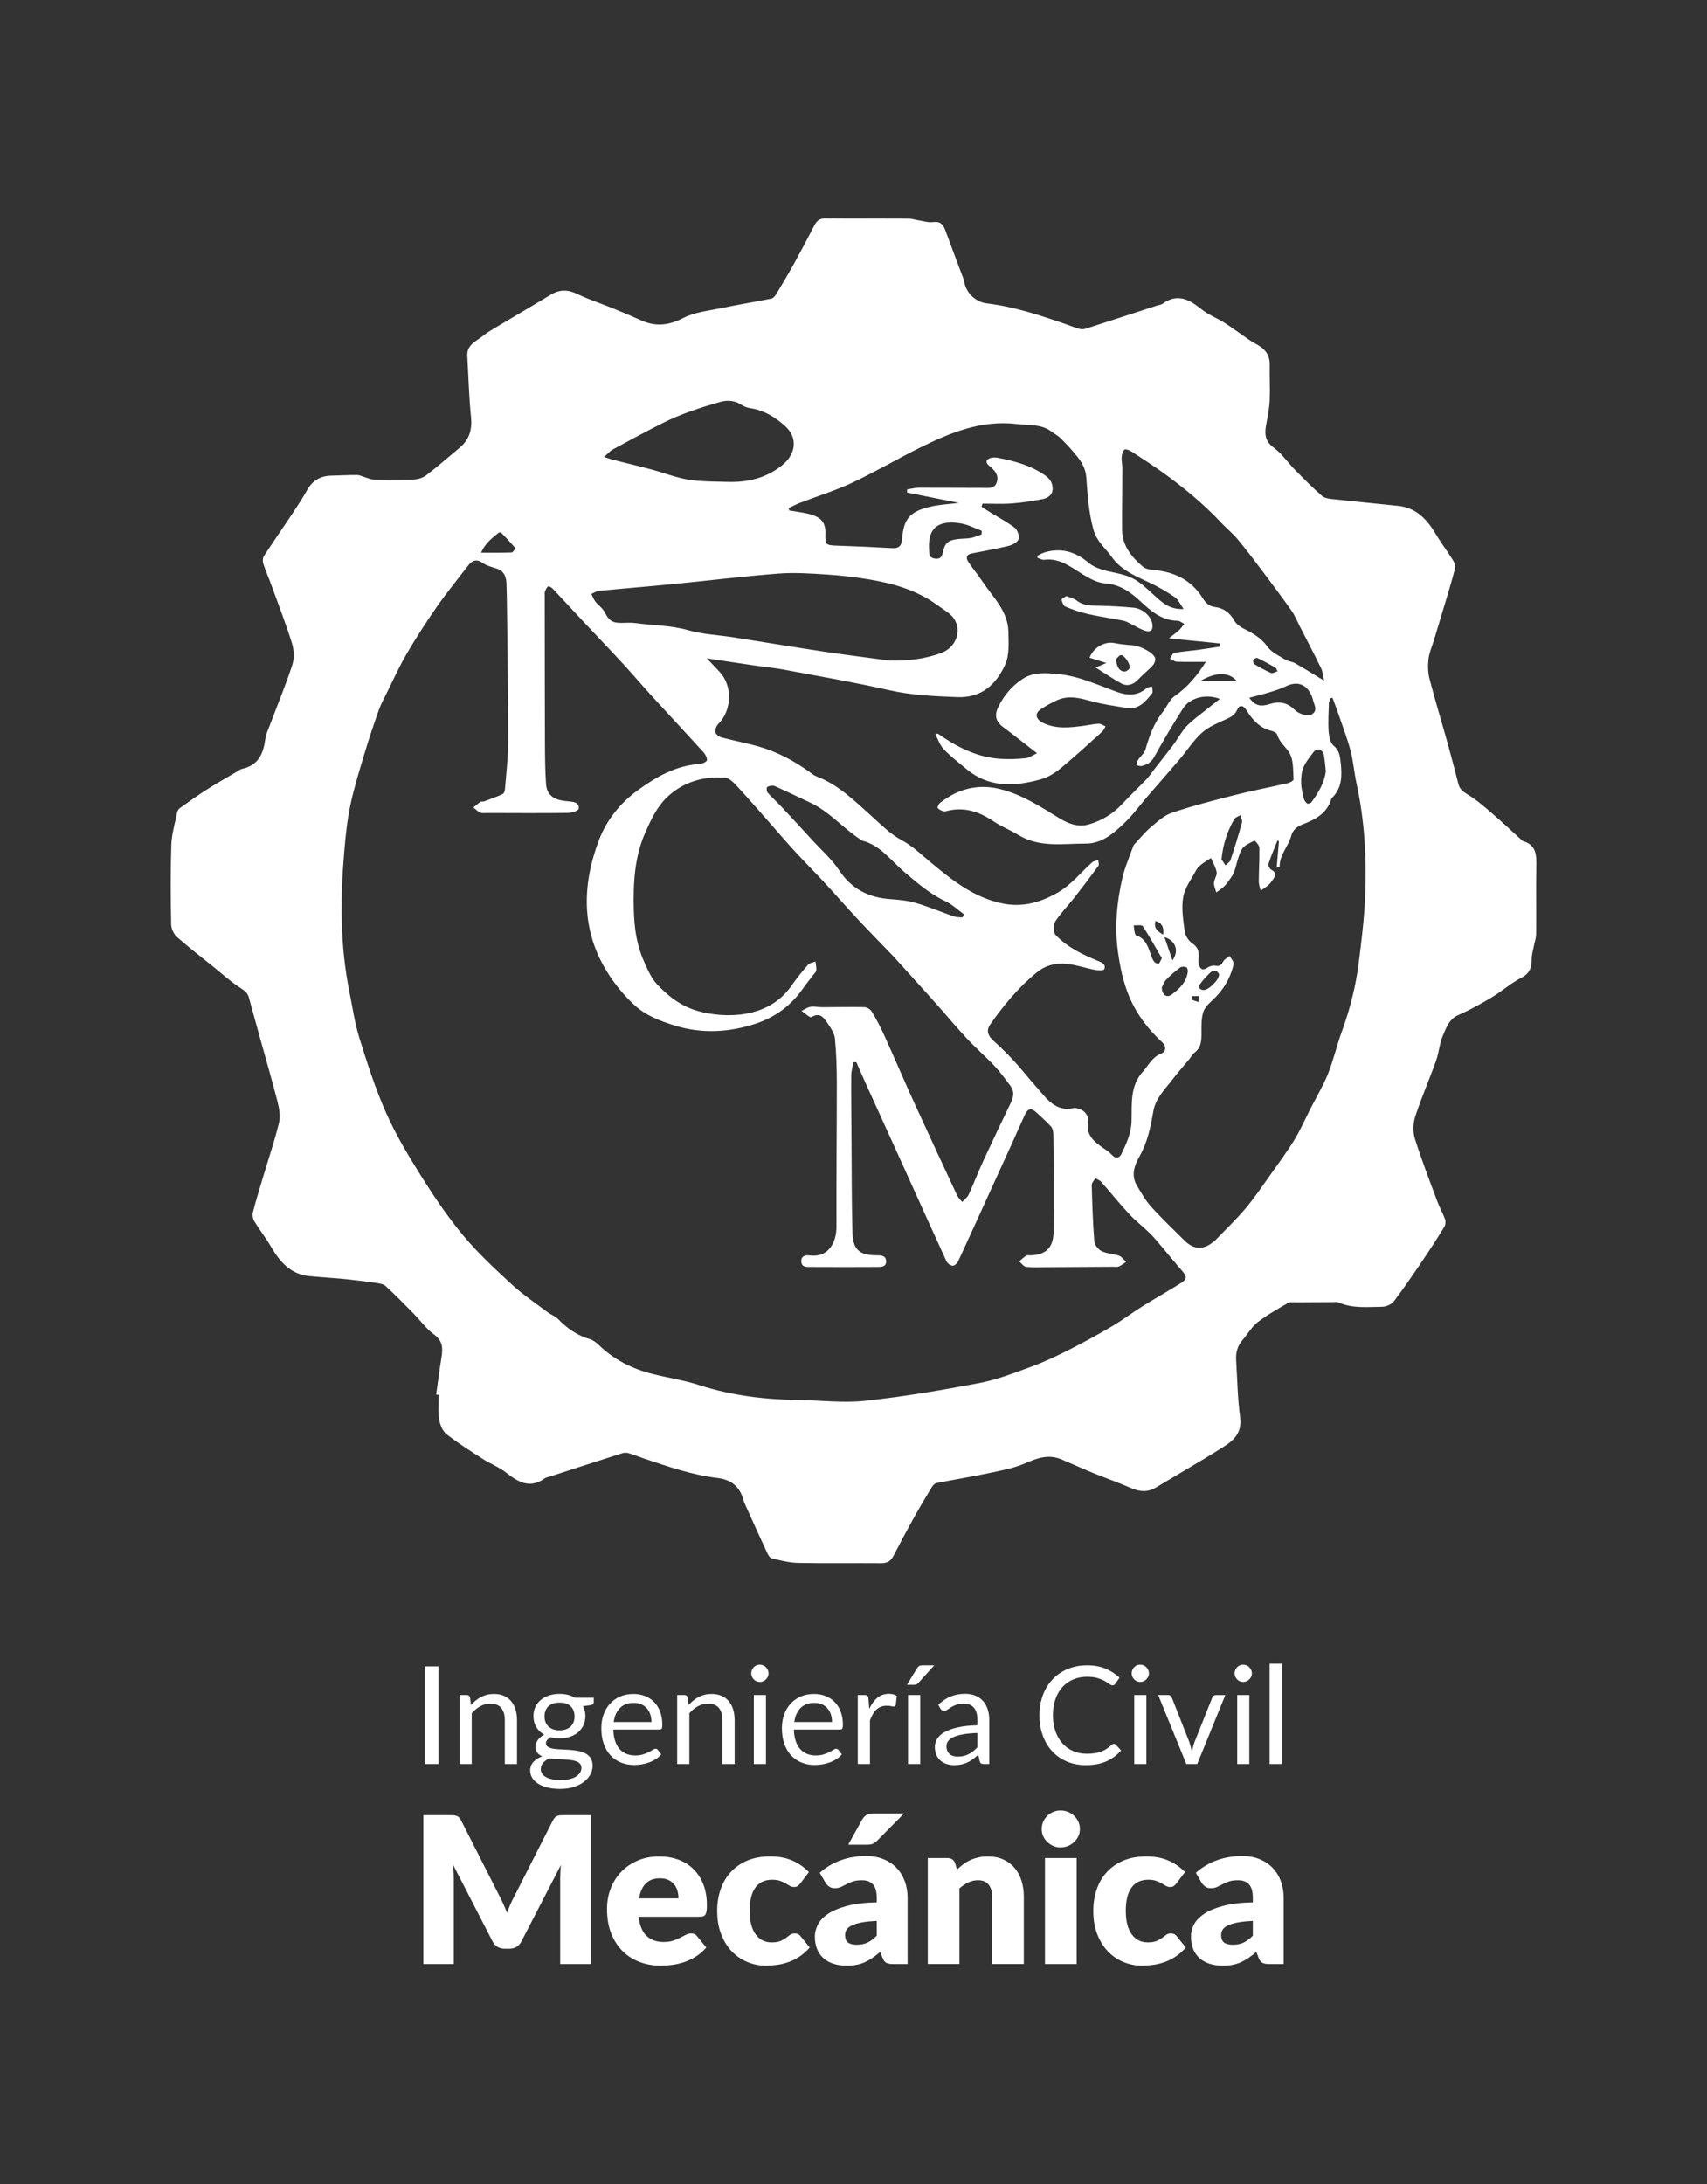 <?xml version="1.0" encoding="UTF-8"?>
<svg id="Layer_2" data-name="Layer 2" xmlns="http://www.w3.org/2000/svg" viewBox="0 0 2047 2617.82">
  <rect x="0" y="0" width="2047" height="2617.82" fill="#333333" stroke="none"/>
  <g id="Logos-IngCivilMecanica">
    <g id="Logo-IngCivilMecanica-Oficial-Blanco">
      <rect y="0" width="2047" height="2617.82" style="fill: none;"/>
      <g>
        <path d="M523.03,1671.57c2.11-14.95,4.03-29.93,6.4-44.85,1.69-10.66,1.67-19.51-8.81-27.13-9.53-6.93-16.69-17.09-25.1-25.62-10.87-11.02-21.71-22.1-33.11-32.56-2.69-2.47-7.47-3.11-11.42-3.7-11.02-1.66-22.1-2.97-33.18-4.21-7.58-.85-15.21-1.36-22.81-1.99-7.9-.66-15.81-1.2-23.7-1.95-22.65-2.14-35.57-16.86-46.2-35.09-6.13-10.52-13.73-20.17-20.07-30.58-1.77-2.9-2.64-7.42-1.81-10.65,3.72-14.47,8.14-28.77,12.42-43.1,6.37-21.33,13.57-42.45,18.85-64.05,1.9-7.76,.49-16.94-1.53-24.93-6.54-25.86-14.08-51.47-21.21-77.19-4.47-16.11-8.91-32.22-13.31-48.34-1.57-5.76-5.46-8.52-10.54-11.78-11.22-7.19-21.19-16.34-31.62-24.75-14.77-11.9-29.85-23.46-44.03-36.02-3.86-3.42-6.93-9.91-7.02-15.06-.57-31.77-.86-63.58,.19-95.33,.43-12.95,4.37-25.8,6.93-38.65,.38-1.9,1.51-4.15,3.02-5.23,10.71-7.63,21.42-15.31,32.5-22.37,11.61-7.4,23.64-14.15,35.51-21.15,2.27-1.34,4.48-3.22,6.95-3.75,19.27-4.16,25.47-18.02,27.78-35.57,.83-6.27,3.79-12.29,6.06-18.32,8.87-23.59,18.58-46.89,26.38-70.83,2.52-7.75,2.07-17.7-.38-25.6-7.18-23.16-15.98-45.81-24.27-68.62-3.29-9.05-7.2-17.87-10.2-27.01-.89-2.72-.72-6.84,.77-9.13,11.18-17.15,22.93-33.93,34.27-50.98,6.18-9.29,12.24-18.69,17.75-28.39,6.46-11.37,15.97-16.76,28.85-16.97,10.29-.17,20.59-.9,30.87-.76,3.56,.05,7.07,2.03,10.63,3.05,3.03,.87,6.07,2.29,9.13,2.34,15.89,.27,31.8,.6,47.67,0,5.25-.2,11.31-1.93,15.41-5.06,13.77-10.5,26.83-21.93,40.13-33.03,11.63-9.7,15.16-21.78,13.62-36.96-2.45-24.25-3.02-48.69-4.46-73.05-.79-13.32,10.55-17.55,18.46-23.84,7.71-6.13,16.6-10.81,25.1-15.9,18.82-11.28,37.8-22.29,56.55-33.67,10.54-6.4,20.47-6.35,31.7-.91,13.38,6.47,27.66,11.05,41.46,16.67,11.68,4.76,23.33,9.62,34.81,14.83,17.57,7.98,33.41,6.36,50.98-2.71,13.69-7.07,30.34-8.66,45.84-11.89,19.8-4.13,39.8-7.35,59.64-11.31,2.15-.43,4.4-2.82,5.64-4.88,7.34-12.15,14.63-24.36,21.5-36.78,8.48-15.34,16.66-30.85,24.7-46.42,2.88-5.59,6.64-8.14,13.18-8.09,33.25,.29,66.51,.09,99.77,.3,4.3,.03,8.57,1.54,12.88,2.2,5.41,.83,11,2.67,16.22,1.94,8.67-1.2,12.28,2.73,14.92,10.02,6.97,19.27,14.34,38.4,21.51,57.6,.51,1.36,.83,2.81,1.1,4.25,2.52,13.13,13.42,23.91,27.21,25.56,32.09,3.84,62.49,13.89,92.84,24.28,6.03,2.06,11.94,4.52,18.05,6.27,2.38,.68,5.35,.48,7.74-.28,28.43-9.1,56.81-18.38,85.2-27.61,2.24-.73,4.89-.84,6.68-2.15,18.12-13.26,32.47-4.98,47.25,6.88,8.12,6.51,18.37,10.28,27.24,15.95,10.23,6.54,19.95,13.9,30,20.73,3.88,2.63,8.17,4.65,12.09,7.22,7.93,5.18,12.2,12.21,11.99,22.11-.31,14.12,.57,28.27-.01,42.37-.38,9.22-2.11,18.44-3.86,27.53-2.22,11.47-2.9,21.15,8.64,29.59,9.93,7.26,17.15,18.14,25.94,27.06,10.47,10.62,20.98,21.26,32.24,31,3.31,2.86,9.18,3.28,13.99,3.81,25.67,2.81,51.38,5.27,77.06,7.93,22.2,2.3,35.07,16.74,45.67,34.62,6.35,10.71,14.06,20.62,20.54,31.26,1.76,2.9,2.46,7.48,1.61,10.76-3.73,14.45-8.15,28.72-12.41,43.04-4.09,13.74-8.27,27.45-12.42,41.18-2.29,7.57-5.7,15.01-6.59,22.74-.92,7.9-.67,16.42,1.32,24.09,6.78,26.08,14.68,51.86,21.92,77.82,4.47,16,8.57,32.11,12.73,48.19,1.59,6.15,5.63,8.98,11.11,12.29,10.64,6.41,20.15,14.81,29.64,22.96,12,10.31,23.51,21.19,35.24,31.82,.43,.39,.88,.89,1.41,1.04,16.45,4.66,16.15,17.45,15.91,31.02-.47,26.77,.08,53.56-.19,80.34-.05,5.12-1.96,10.22-2.92,15.35-.91,4.85-2.49,9.73-2.41,14.57,.16,10.24-2.34,17.4-12.66,22.66-12.41,6.34-23.06,16.03-35.08,23.24-13.03,7.82-26.42,15.27-40.32,21.35-11.23,4.91-14.32,15.18-18.36,24.36-4.17,9.47-4.72,20.48-8.24,30.32-7.99,22.34-17.56,44.13-24.92,66.66-2.65,8.12-3.09,18.43-.57,26.5,7.93,25.43,17.62,50.31,26.9,75.31,2.74,7.38,6.74,14.29,9.42,21.69,.93,2.57,.54,6.55-.89,8.88-8.07,13.15-16.42,26.13-25.07,38.9-11.49,16.96-22.95,33.97-35.33,50.28-2.87,3.78-9.38,6.69-14.24,6.72-17.5,.13-35.34,2.26-52.2-5.12-2.25-.99-5.23-.4-7.87-.4-14.42,.04-28.84,.1-43.26,.23-3.23,.03-7.07-.69-9.57,.77-12.38,7.22-25.06,14.21-36.31,22.98-7.24,5.64-12.02,14.35-18.21,21.42-6.25,7.14-8.22,15.42-7.63,24.57,1.44,22.6,1.7,45.36,4.76,67.73,2.39,17.53-6.14,26.97-18.99,35.09-8.13,5.14-16.27,10.27-24.53,15.21-19.08,11.42-38.28,22.64-57.34,34.08-9.73,5.84-19.18,5.36-29.43,.91-15.29-6.64-31.05-12.18-46.49-18.48-12.51-5.11-24.81-10.71-37.25-15.99-15.39-6.54-28.97-1.9-43.61,4.53-14.28,6.28-30.27,8.96-45.72,12.24-20.07,4.27-40.37,7.47-60.51,11.47-2.19,.43-4.54,2.72-5.78,4.77-7.51,12.4-14.94,24.87-21.98,37.54-8.24,14.83-16.23,29.8-23.99,44.89-3.2,6.22-7.49,8.96-14.64,8.9-33.25-.25-66.52,.33-99.76-.34-10.63-.22-21.28-3.02-31.72-5.47-2.33-.55-4.38-4.35-5.65-7.08-8.78-18.88-17.32-37.88-25.92-56.84-.72-1.6-1.54-3.19-1.96-4.88-4.2-16.63-14.47-25.53-31.45-27.54-30.31-3.59-58.95-13.55-87.69-23.14-6.32-2.11-12.49-4.71-18.88-6.6-2.39-.71-5.38-.64-7.77,.12-29.01,9.21-57.97,18.61-86.93,27.96-1.96,.63-4.21,.88-5.8,2.04-17.91,12.94-32.05,4.52-46.62-6.97-8.19-6.45-18.42-10.25-27.28-15.93-14.96-9.59-30.09-19.06-44.02-30.02-4.82-3.79-7.89-11.59-8.88-18.01-1.47-9.48-.38-19.35-.38-29.06-1.02-.1-2.04-.2-3.06-.3Zm503.8-398.42c-1.14-.02-2.27-.05-3.41-.07-.93,5.29-2.61,10.58-2.64,15.87-.16,23.53,.11,47.07,.29,70.6,.3,39.41,.13,78.83,1.2,118.22,.55,20.24,8.79,26.8,29.01,26.83,5.09,0,10.98,.03,11.32,6.81,.37,7.27-5.94,7.12-10.8,7.15-26.77,.16-53.55,.13-80.32,0-4.62-.02-10.28,.2-10.6-6.46-.36-7.37,5.79-7.89,10.57-7.32,22.72,2.7,31.66-16.56,31.6-34.24-.21-57.35,.47-114.7,.44-172.05-.01-17.89-.56-35.83-2.24-53.62-.58-6.14-4.65-12.36-8.35-17.7-4.53-6.54-8.9-14.63-19.91-8.08-1.83,1.09-7.79-4.77-11.84-7.42,3.66-1.74,7.18-4.37,11.02-4.98,4.53-.72,9.33,.54,14.02,.54,16.76-.02,33.53-.5,50.28-.1,3.11,.07,7.37,2.66,8.98,5.35,5.56,9.27,10.61,18.91,15.08,28.77,11.88,26.19,23.11,52.68,35.04,78.85,17.15,37.63,34.63,75.1,52.14,112.56,1.38,2.96,4.05,5.33,6.12,7.97,2.64-2.89,6.18-5.37,7.75-8.76,6.15-13.29,11.37-27.01,17.5-40.31,10.83-23.48,21.98-46.81,33.22-70.1,3.35-6.94,4.17-13.61-.59-19.95-6.15-8.19-12.2-16.54-19.21-23.97-10.66-11.31-22.5-21.53-33.12-32.87-12.55-13.4-24.24-27.6-36.48-41.3-16.8-18.8-33.76-37.47-50.68-56.17-2.76-3.05-5.72-5.91-8.57-8.88-12.08-12.58-24.3-25.02-36.17-37.79-13.17-14.17-25.89-28.76-39.04-42.96-11.38-12.29-23.24-24.15-34.59-36.46-9.68-10.5-18.93-21.38-28.39-32.08-13.54-15.3-26.88-30.79-40.76-45.77-4.25-4.59-9.77-10.7-15.11-11.13-26.96-2.14-52.02,5.83-70.98,24.68-11.06,11-18.44,26.54-24.87,41.19-12.9,29.39-14.54,60.89-13.7,92.62,.55,20.78,3.24,41.14,11.6,60.24,4.42,10.11,8.91,21,16.24,28.85,13.55,14.49,29.14,26.56,49.28,32.15,31.93,8.86,84.17,9.53,111.69-30.08,6.18-8.89,13.04-17.34,20.15-25.51,1.9-2.19,5.87-2.58,8.89-3.8,.41,3.54,1.26,7.1,1.04,10.6-.11,1.74-2.12,3.4-3.35,5.04-4.25,5.63-8.75,11.08-12.79,16.86-14.1,20.18-33.16,34.19-56.15,41.83-31.93,10.61-64.56,12.57-97.23,2.48-17.78-5.49-35.38-12.22-49-24.95-11.44-10.7-21.83-23.09-30.36-36.25-33.14-51.1-32.62-105.65-12.01-160.6,9.14-24.35,25.55-44.85,46.91-60.39,22.32-16.24,45.99-29.69,74.59-31.47,3-.19,8.14-2.82,8.24-4.54,.18-3.16-2.02-7.08-4.36-9.65-20.3-22.33-40.93-44.36-61.29-66.63-11.67-12.76-22.82-25.99-34.55-38.7-15.7-17.02-31.77-33.71-47.6-50.6-12.37-13.2-24.58-26.55-37-39.7-1.45-1.53-4.75-3.57-5.55-3.02-1.89,1.32-3.01,3.96-4,6.26-.54,1.26-.24,2.9-.23,4.37,.07,58.86,.07,117.71,.27,176.57,.06,16.46,.18,32.95,1.3,49.36,.82,11.95,7.23,17.87,19.08,20.18,2.59,.5,5.25,.65,7.89,.95,5.95,.66,13.19,1.04,12.2,8.96-.28,2.23-8.45,4.89-13.02,4.94-32.36,.39-64.74,.15-97.1,.09-2.64,0-5.61,.52-7.85-.49-3.08-1.38-5.6-4-8.36-6.08,2.87-2.32,5.61-4.82,8.66-6.86,1.06-.72,2.99,0,4.32-.5,7.51-2.78,15.07-5.49,22.33-8.83,1.53-.7,2.49-3.93,2.66-6.08,1.5-19.04,3.85-38.1,3.87-57.16,.06-52.08-.87-104.17-1.44-156.25-.12-10.89-.27-21.78-.67-32.65-.3-8.1-2.7-15.01-11.47-17.95-5.78-1.94-12.1-3.37-16.94-6.79-8.43-5.95-13.52-2.23-18.47,4.24-12.42,16.23-25.38,32.08-37.04,48.84-12.68,18.21-24.74,36.93-35.94,56.08-8.87,15.17-16.1,31.32-23.95,47.09-3.25,6.53-6.79,12.99-9.21,19.84-5.96,16.87-11.72,33.83-16.85,50.96-6.27,20.96-12.85,41.92-17.35,63.3-3.92,18.64-5.81,37.8-7.42,56.83-4.72,55.78-4.86,111.46,6.27,166.66,3.76,18.65,6.45,37.68,12.09,55.76,9.42,30.2,19.07,60.56,31.9,89.38,11.83,26.57,26.99,51.85,42.53,76.53,15.38,24.43,31.66,48.59,50.14,70.7,17.65,21.11,38.08,40.03,58.37,58.74,13.06,12.04,28.02,22.02,42.27,32.74,4.19,3.16,9.59,4.97,13.16,8.64,10.65,10.93,22.55,19.38,37.38,23.74,4.05,1.19,8,3.97,11.07,6.97,18.2,17.8,40.1,28.71,64.47,34.87,18.54,4.68,37.65,7.45,55.77,13.32,38.82,12.58,78.57,17.38,119.1,17.94,26.73,.36,53.75,3.82,80.11,.99,45.82-4.93,91.43-12.64,136.74-21.23,21.44-4.07,42.24-12.19,62.86-19.76,15.68-5.76,30.89-13.02,45.83-20.56,17.3-8.72,34.3-18.09,51-27.92,12.13-7.14,23.4-15.75,35.35-23.22,15.22-9.51,30.83-18.39,46.1-27.82,8.57-5.3,8.55-8.18,1.81-15.89-7.72-8.83-15.09-17.96-22.68-26.89-4.93-5.8-9.67-11.82-15.08-17.15-8.16-8.04-17.38-15.05-25.17-23.41-11.59-12.44-22.23-25.76-33.49-38.51-1.76-1.99-4.68-2.95-7.07-4.38-1.52,2.67-4.42,5.38-4.35,8.01,.6,22.58,1.31,45.18,3.09,67.69,.34,4.22,4.82,9.73,8.83,11.67,6.33,3.07,14.08,3.07,20.83,5.47,3.28,1.17,5.67,4.86,8.46,7.41-2.9,1.88-5.62,4.18-8.76,5.5-2.02,.85-4.64,.32-6.99,.34-26.18,.17-52.36,.35-78.53,.48-8.53,.04-17.13,.57-25.56-.36-3-.33-5.61-4.3-8.39-6.61,2.83-2.36,5.54-4.9,8.58-6.96,1.02-.69,2.87-.16,4.34-.2,19.57-.55,28.23-9.34,28.39-29.22,.17-20.6,.17-41.19,.13-61.79-.04-18.24-.12-36.47-.49-54.7-.06-3-.95-6.7-2.86-8.8-5.3-5.85-11.33-11.03-17.08-16.46-6.32-5.97-10.35-5.52-14,2.17-5.4,11.38-10.34,22.98-15.55,34.46-8.36,18.39-16.79,36.75-25.17,55.13-13.12,28.8-26.14,57.65-39.48,86.34-1.12,2.41-4.54,5.48-6.6,5.28-2.7-.26-6.29-2.93-7.48-5.5-17.04-37-33.7-74.17-50.52-111.28-15.48-34.17-31.06-68.3-46.55-102.46-3.71-8.18-7.28-16.43-10.91-24.65Zm-179.22-484.02c4.91,5.16,10.28,10.66,15.5,16.3,15.66,16.91,14.57,46.19-1.83,62.37-2.29,2.26-3.98,6.86-3.36,9.84,.53,2.55,4.48,5.46,7.43,6.25,15.27,4.07,30.89,6.87,46.03,11.34,21.53,6.36,41.15,16.92,59.4,30.01,2.61,1.87,5.14,4.11,8.07,5.21,26.31,9.82,45.63,29.2,65.94,47.38,11.55,10.34,22.81,21.85,36.24,29.03,13.26,7.09,23.54,17.19,34.6,26.39,26.38,21.93,52.69,43.06,87.74,49.87,24.34,4.73,46.47-2.37,66.22-13.97,15-8.81,26.53-23.49,39.8-35.33,1.89-1.69,4.96-2.07,7.48-3.05,.19,2.35,1.44,5.47,.39,6.92-9.45,12.98-19.16,25.78-29.08,38.41-7.59,9.67-16.42,18.49-22.99,28.77-2.41,3.77-2.13,12.8,.73,15.8,14.16,14.89,32.59,23.65,51.38,31.33,4.96,2.03,9.21,4.32,6.78,9.81-.7,1.57-7.05,1.47-10.55,.8-11.72-2.25-23.21-6.29-34.99-7.41-12.41-1.17-24.57,1.68-34.81,9.97-22.13,17.9-40.03,39.6-56.3,62.71-4.46,6.33-3.43,12.53,2.55,18.11,9.03,8.42,17.97,16.98,26.34,26.05,9.12,9.88,17.31,20.61,26.32,30.59,12.17,13.48,22.48,30.62,45.26,25.43,1.08-.25,2.34,.15,3.49,.37,8.76,1.69,14.54,8.11,13.28,16.86-2.21,15.37,7.27,23.1,17.99,30.49,3.57,2.46,7.4,4.83,10.23,8.02,4.71,5.32,9.35,4.72,11.95-.78,5.84-12.37,11.68-24.43,12.08-39.13,.55-20.29-2.11-42.08,13.37-59.18,6.92-7.64,11.28-17.69,22.02-21.85,6.16-2.39,6.58-8.7,1.34-13.61-16.81-15.73-30.43-33.05-39.58-54.93-7.3-17.48-10.93-35.34-13.44-53.39-4.12-29.63-1.47-59.41,5.3-88.53,3.05-13.08,8.51-25.61,13.09-38.32,.65-1.81,2.42-3.28,3.81-4.77,5.42-5.8,10.41-12.14,16.48-17.16,8.02-6.64,16.11-14.62,25.59-17.82,24.95-8.41,50.56-14.99,76.11-21.46,21.02-5.32,42.37-9.34,63.5-14.22,2.55-.59,6.79-3.07,6.7-4.43-.69-10.35,.15-21.87-4.3-30.57-4-7.82-12.55-13.45-15.28-23.01-.6-2.09-4.29-4.08-6.88-4.68-14.34-3.31-22.94-13.36-30.21-24.99-3.67-5.87-8.3-6.46-10.89-.41-2.73,6.38-7.5,8.89-13.41,11.55-10.11,4.56-20.96,8.99-28.99,16.24-10.27,9.27-17.88,21.42-26.94,32.07-12.45,14.65-25.22,29.03-37.78,43.58-9.37,10.85-17.83,22.64-28.17,32.48-12.93,12.31-26.87,24.65-46.26,24.62-27.31-.04-55.37,5.15-80.87-10.28-9.74-5.9-20.5-10.19-29.94-16.5-16.84-11.27-34.44-17.42-54.79-12.51-1.7,.41-3.68,1.09-5.19,.59-2.53-.84-5.56-2.02-6.84-4.04-.68-1.07,1.32-4.92,3.07-6.28,21.1-16.49,44.94-22.77,71.11-16.46,26.32,6.34,48.77,21.05,71.54,34.99,10.93,6.69,22.71,11.35,36.02,7.37,15.13-4.53,28.19-12.28,39.06-23.93,9.57-10.26,19.78-19.93,29.52-30.04,2.99-3.1,5.4-6.77,8.06-10.19,7.38-9.46,14.77-18.91,22.12-28.39,1.59-2.05,3.07-4.17,4.56-6.29,4.52-6.41,8.31-13.53,13.71-19.08,6.69-6.88,14.67-12.53,22.18-18.61,5.6-4.54,11.32-8.93,17.39-13.71-16.04-6.44-35.8-1.74-44.13,11.3-12.16,19.04-23.66,38.54-34.61,58.31-3.63,6.56-8.75,9.18-15.09,10.74-1.88,.46-4.13-.59-6.22-.95,.6-2.1,.74-4.49,1.88-6.24,2.85-4.36,7.68-7.99,9-12.68,4.56-16.26,10.32-31.73,20.9-45.15,4.87-6.18,7.98-14.58,14.09-18.78,15.68-10.77,27.17-24.84,37.38-41.02-11.67,0-23.31,.24-34.93-.18-2.76-.1-5.43-2.43-8.14-3.74,1.73-2.35,3.15-6.37,5.26-6.77,9.38-1.78,18.97-2.42,28.46-3.68,8.78-1.16,17.53-2.58,26.29-3.89-.05-1.26-.11-2.51-.16-3.77-19.4-1.95-38.8-3.89-61.15-6.14,5.15-4.05,8.93-6.68,12.28-9.78,2.37-2.19,4.17-5.01,6.22-7.55-2.7-1.31-5.38-3.72-8.09-3.75-18.91-.16-32.29-11.89-44.54-23.35-12.13-11.35-24.78-20-41.17-21.27-10.27-.79-18.17-5.23-26.65-10.22-14.63-8.62-28.19-20.69-47.31-18.24-2.63,.34-5.54-1.51-8.32-2.35-.03-.8-.07-1.61-.1-2.41,2.71-1.33,5.3-3.04,8.15-3.92,20.33-6.3,37.79-.93,53.72,12.59,4.5,3.82,10.57,6.25,16.31,8.02,11.64,3.58,24.36,4.62,35.13,9.81,10.02,4.83,18.5,13.26,26.93,20.91,9.3,8.43,18.06,17.19,35.17,16.35-4.29-5.98-6.48-11.45-10.52-14.17-9.88-6.65-20.29-12.76-31.1-17.76-16.73-7.73-33.86-15.11-44.72-30.6-7.38-10.53-17.85-18.28-21.74-32.29-5.77-20.76-7.09-41.72-8.61-62.74-.73-10.18-5.14-17.93-10.93-25.23-6.02-7.58-12.71-14.67-19.53-21.55-3.23-3.25-7.5-5.45-11.21-8.25-12.47-9.41-27.46-7.4-41.58-9.1-42.63-5.13-80.35,10.48-117.17,28.79-27.03,13.44-53.13,28.82-80.45,41.61-20.15,9.44-41.63,16.03-62.46,24.03-4.64,1.78-9.04,4.16-13.56,6.26,.2,.96,.4,1.93,.59,2.89,5.97,.96,11.97,1.78,17.91,2.91,19.48,3.72,25.92,10.08,25.53,24.97-.35,13.3,.47,13.84,14.13,14.31,21.74,.74,43.47,1.67,65.18,2.95,7.9,.47,11.72-1.44,12.51-10.27,2.11-23.69,7.7-33.41,34.64-39.51,11.33-2.57,23.13-3.1,33.63-4.43-20.09-4.01-41.16-8.21-62.23-12.41,.05-1.25,.1-2.49,.15-3.74,4.65-.7,9.3-1.98,13.95-1.99,25.87-.08,51.74,.23,77.6,.2,5.97,0,12.98,1.36,15.78-6.41,2.87-7.96-1.4-13.52-6.93-18.47-.88-.78-1.83-1.48-2.71-2.27-4.34-3.91-2.44-7.04,1.85-8.57,2.85-1.02,6.43-.93,9.48-.34,19.68,3.84,38.87,8.97,55.79,20.58,6.15,4.22,9.82,9.24,9.64,16.64-.19,7.65-6.04,11.02-12.04,12.22-12.32,2.47-24.84,4.31-37.37,5.24-11.49,.86-23.1,.18-34.66,.18-.39,1.25-.78,2.49-1.17,3.74,3.23,2.11,6.43,4.28,9.71,6.31,10.1,6.23,20.73,11.76,30.09,18.94,3.33,2.56,5.84,9.8,4.63,13.6-1.16,3.64-7.3,6.92-11.83,8.04-14.51,3.59-29.28,6.17-43.97,9.02-7.34,1.42-7.63,5.67-4.14,10.79,5.29,7.75,11.33,14.99,16.53,22.8,12.63,18.97,30.67,35.49,31.18,60.34,.27,13.32,1.29,28.26-3.99,39.71-10.76,23.34-28.08,39.81-57.47,38.63-27.37-1.1-54.4-2.19-81.4-8.29-41.81-9.45-84.11-16.73-126.26-24.62-11.76-2.2-23.74-3.26-35.59-5-18.9-2.77-37.79-5.66-56.96-8.54Zm685.99,219.35c-.54-.42-1.09-.84-1.63-1.26-3.74,9.45-7.76,18.81-10.94,28.44-.58,1.77,1.67,5.79,3.65,6.86,6.14,3.31,5.03,7.14,1.91,11.53-1.7,2.39-3.41,4.89-5.58,6.8-2.85,2.52-6.16,4.51-9.28,6.72-.78-3.68-2.25-7.37-2.23-11.05,.06-13.51,1.01-27.04,.68-40.53-.07-3-5.43-8.68-5.88-8.45-5.48,2.91-12.52,5.59-15.2,10.49-4.54,8.29-6.05,18.2-9.24,27.29-1.12,3.17-3.31,6.02-5.27,8.84-1.99,2.86-4.03,5.77-6.53,8.15-2.89,2.75-6.32,4.94-9.51,7.37-1.03-3.85-3-7.75-2.83-11.55,.19-4.26,3.89-8.69,3.25-12.59-.98-5.93-4.38-11.46-6.75-17.16-3.66,2.39-7.5,4.57-10.94,7.25-2.53,1.97-5.2,4.24-6.66,6.99-5.74,10.73-13.74,21.23-15.77,32.72-2.33,13.24,.04,27.53,1.9,41.15,.7,5.14,4.61,11.29,8.94,14.15,6.18,4.1,7.99,8.83,7.79,15.41-.1,3.22-.63,6.61,.15,9.64,1.38,5.35,4.08,8.35,10.17,4.2,2.61-1.78,6.61-3.01,9.58-2.44,5.22,1.01,7.26-.92,9.55-5.16,1.49-2.75,5.07-4.37,7.71-6.49,1.66,3.31,5.29,7.07,4.66,9.87-3.9,17.31-12.83,31.83-26.09,43.85-4.3,3.89-8.91,8.76-10.45,14.04-2.15,7.36-2.04,15.53-1.99,23.35,.06,9.32,.22,18.24-8.27,24.72-2.48,1.89-4.02,5-6.07,7.48-6.68,8.1-13.67,15.97-20.04,24.3-9.19,12.01-20.69,22.92-23.36,38.64-3.21,18.9-7.03,37.32-16.73,54.32-6.01,10.53-10.13,22.39-3.08,34.33,5.19,8.8,10.28,17.95,17.06,25.47,12.76,14.15,26.64,27.31,40.19,40.75q16.81,16.67,35.13,1.1c.45-.38,.97-.68,1.38-1.1,12.22-12.7,25.09-24.85,36.44-38.28,10.89-12.89,20.36-27.02,30.17-40.8,9.8-13.76,19.86-27.39,28.68-41.77,7.18-11.7,12.68-24.42,18.94-36.68,7.19-14.09,15.42-27.75,21.3-42.37,6.54-16.28,10.38-33.63,16.4-50.14,9.75-26.72,16.77-54.1,20.36-82.22,3.42-26.78,6.68-53.69,7.79-80.63,1.86-45.2-.62-90.26-10.29-134.7-2.81-12.91-3.8-26.24-7.1-39-3.66-14.13-8.95-27.85-13.67-41.7-2.55-7.48-5.38-14.86-8.08-22.29-.89,.18-1.77,.35-2.66,.53-.59,2.11-1.64,4.21-1.71,6.34-.33,11.15-1.06,22.36-.3,33.45,.41,5.9,1.88,13.64,5.86,16.96,7.24,6.03,7.83,13.15,8.68,21.08,1.63,15.33,1.52,30.1-10.72,41.84-.4,.38-.64,1-.81,1.55-5.1,16.82-18.97,24.19-33.66,29.76-7.42,2.81-12.28,6.87-14.25,14.1-3.49,12.77-14.18,22.83-13.84,37.01,0,.12-.98,.27-3.55,.93,.94-10.94,1.82-21.18,2.69-31.42Zm-467.25-216.77c21.61,.51,42.39-1.6,62.69-9.18,17.26-6.44,25.21-27.02,14.36-41.83-4.43-6.04-11.9-9.89-18.13-14.55-24.64-18.42-53.3-26.67-82.99-31.66-17.09-2.87-34.4-4.83-51.69-5.94-19.03-1.21-38.27-2.53-57.21-1.05-41.59,3.23-83.04,8.34-124.57,12.41-30.12,2.95-60.3,5.37-90.43,8.29-3.18,.31-6.19,2.41-9.27,3.68,1.63,3.15,2.85,6.63,5,9.38,3.37,4.3,8.51,7.54,10.88,12.24,5.1,10.1,9.04,13.23,20.43,13.09,5.55-.07,11.2-.53,16.65,.23,21.1,2.92,42.45,2.59,63.39,8.59,17.32,4.96,35.85,5.64,53.81,8.45,36.52,5.71,72.99,11.8,109.54,17.3,25.79,3.88,51.68,7.06,77.53,10.55Zm521.41,24.06c-1.31-5.85-1.51-10.74-3.47-14.76-8.35-17.1-17.21-33.95-25.91-50.88-3.08-6-5.6-12.41-9.45-17.88-11.09-15.74-22.61-31.18-34.19-46.57-9.93-13.19-19.85-26.42-30.4-39.11-5.99-7.2-13.45-13.15-19.87-20.01-21.48-22.92-45.6-42.73-71.08-60.93-11.98-8.55-24.34-16.58-36.72-24.55-2.39-1.54-7.09-3.21-8.25-2.15-2.14,1.98-3.12,5.89-3.36,9.09-.31,4.31,.86,8.7,.85,13.05-.04,24.63-.45,49.26-.32,73.89,.11,19.24,11.43,32.7,25.03,44.33,3.15,2.7,8.5,3.51,12.95,3.91,24.79,2.21,45.23,12.04,58.61,33.62,3.73,6.01,7.79,9.91,14.87,10.77,10.74,1.31,18.01,7.19,23.38,16.67,2.31,4.07,7.1,7.31,11.48,9.5,10.84,5.42,20.7,11.1,28.2,21.57,4.86,6.78,13.86,10.74,21.37,15.38,3.37,2.08,7.94,2.16,11.41,4.14,11.04,6.29,21.81,13.04,34.85,20.92Zm-863.32-268.11c4.82,1.58,7.41,2.6,10.09,3.28,15.63,3.97,31.34,7.66,46.92,11.83,14.64,3.91,28.93,9.66,43.79,12.09,15.27,2.5,31.02,2.21,46.57,2.73,24.13,.8,46.77-4.37,65.9-19.75,16.55-13.3,19.8-33.01,3.38-47.53-11.89-10.52-24.83-18.52-40.83-20.98-3.7-.57-7.62-1.8-10.69-3.84-8.27-5.5-17.05-6.29-26.18-3.68-23.27,6.68-46.34,14.09-68.03,24.95-20.38,10.21-40.44,21.08-60.49,31.94-3.34,1.81-5.91,5.01-10.43,8.96Zm429.59,551.96c.65-1.25,1.3-2.49,1.95-3.74-7.28-5.26-13.97-11.78-21.96-15.51-18.9-8.82-34.17-22.19-49.82-35.45-15.89-13.46-28.33-31.79-50.18-37.32-.8-.2-1.46-.96-2.19-1.44-20.7-13.42-36.89-32.99-59.49-43.81-14.09-6.75-28.26-13.33-42.46-19.85-1.53-.7-3.51-.96-5.18-.72-1.84,.27-4.77,1.01-5.08,2.14-.54,1.92-.11,4.94,1.16,6.39,4.61,5.21,9.9,9.8,14.66,14.89,13.41,14.32,26.73,28.72,39.99,43.18,10.47,11.42,22.4,21.91,30.85,34.68,15,22.69,35.59,32.9,61.83,34.68,10.21,.7,20.65,1.74,30.4,4.61,15.43,4.54,30.33,10.87,45.56,16.13,3.08,1.07,6.63,.8,9.96,1.14Zm344.06-263.28c6.88,9.43,12.96,11.24,25.6,7.25,11.33-3.57,20.83-.84,28.85,7.2,4.8,4.81,15.55,8.41,20.4,5.5,7.61-4.56,3.25-10.74,1.83-16.42-.57-2.27-1.23-4.55-2.21-6.67-6.18-13.44-17.18-17.07-30.32-10.71-6.01,2.91-12.45,5-18.85,6.97-8.04,2.47-16.23,4.44-25.3,6.88Zm-321.01-195.76c.06-1.47,.12-2.95,.18-4.42-8.29-3.02-16.36-7.37-24.91-8.8-23.8-3.99-39.9,2.58-38.29,30.59,.07,1.17,.18,2.34,.17,3.51-.04,5.47,2.8,7.88,8.12,8.16,5.13,.27,7.11-2.16,8.15-7.01,2.59-11.98,6.18-15.05,18.27-16.5,5.23-.63,10.59-.41,15.75-1.36,4.3-.79,8.38-2.74,12.56-4.17Zm412.83,283.83c-.86-7.43-1.25-14.2-2.63-20.77-.46-2.19-3.2-4.85-5.39-5.43-1.82-.49-5.14,1.16-6.46,2.88-4.56,5.95-9.52,11.92-12.41,18.69-2.38,5.58-2.81,12.32-2.72,18.53,.1,6.24,1.65,12.51,3.11,18.64,.55,2.31,2.24,4.72,4.12,6.18,.84,.66,4.18-.34,5.08-1.56,8.41-11.36,15.51-23.38,17.3-37.16Zm-125.1,105.51c1.56,2.42,3.12,4.83,4.68,7.25,2.11-2.1,5.31-3.83,6.14-6.35,4.97-14.94,9.6-30.01,13.8-45.19,.68-2.47-1.34-5.69-2.12-8.57-2.43,1.54-5.82,2.5-7.12,4.7-8.59,14.58-13.52,30.38-15.39,48.15Zm-887.92-367.49c13.65,0,25.25,.21,36.82-.26,1.53-.06,4.49-4.9,4.15-5.31-5.34-6.37-11.06-12.43-16.86-18.39-.52-.53-2.59-.37-3.3,.23-7.67,6.42-15.9,12.4-20.81,23.73Zm816.33,521.25c.29,8.89,5.95,12.64,11.62,8.52,9.43-6.85,18.02-15.04,19.56-27.69,.21-1.72-.67-4.83-1.74-5.19-2.23-.74-5.64-1.02-7.29,.22-5.96,4.46-11.77,9.26-16.88,14.66-2.84,2.99-4.17,7.41-5.27,9.49Zm.06-35.14c-7.38-12.66-14.65-25.89-22.92-38.46-1.24-1.89-7.15-.71-10.91-.95,.93,4.14,.85,11.21,2.97,11.94,11.2,3.9,14.16,13.17,17.46,22.63,1.06,3.04,2.16,6.21,4,8.78,1.07,1.49,3.67,2.64,5.51,2.54,1.03-.06,1.89-2.99,3.89-6.48Zm68.7,19.44c-.52-.73-1.39-3.27-2.76-3.58-2.3-.53-5.77-.55-7.26,.82-4.68,4.3-9.06,9.06-12.78,14.2-2.72,3.77-.8,6.8,3.83,7.23,5.74,.54,18.65-11.54,18.97-18.67Zm21.09-351.8c-9.57-11.15-25.32-10.65-43.62,0h43.62Zm48.9-11.55c-1.28-2.47-1.54-3.9-2.34-4.36-7.19-4.02-14.39-8.04-21.81-11.59-1.08-.52-4.09,.99-4.81,2.31-.65,1.2,.02,4.41,1.11,5.06,6.54,3.88,13.24,7.57,20.19,10.61,1.73,.76,4.62-1.15,7.67-2.03Zm-125.99,346.45c8.22-11.35,3.9-23.78-9.58-27.88,3.39,9.86,6.19,18.01,9.58,27.88Zm-11.21-30.79c1.17-7.52-.33-13.58-9.1-16.39-2.62,9.08,3.23,12.74,9.1,16.39Zm34.6,73.63c-.19,1.4-.39,2.81-.58,4.21,2.87,.98,5.74,1.95,8.6,2.93,.1-2.38,.2-4.76,.3-7.14h-8.33Zm-307.79-313.9c3.3,6.08,5.51,13.21,10.13,18.02,8.3,8.64,17.99,15.98,27.21,23.72,27.14,22.76,57.98,20.97,89.25,12.29,8.47-2.35,16.76-7.43,23.63-13.08,17-13.97,33.18-28.93,49.55-43.66,1.93-1.74,2.99-4.46,4.45-6.73-2.77-1.11-5.59-3.24-8.31-3.13-6.14,.26-12.21,1.72-18.34,2.52-16.1,2.1-32.15,4.04-47.7-3.2-9.3-4.33-11.2-11.43-3.57-16.54,6.31-4.22,13.03-7.98,19.97-11.06,13.55-6.01,26.8-2.61,40.45,1.16,14.03,3.88,28.6,5.95,43.03,8.17,14.46,2.23,22.56-7.83,30.27-17.55,1.33-1.67,.04-5.42-.03-8.21-2.26,.68-5.06,.74-6.7,2.15-11,9.49-23.08,8.89-35.65,4.33-22.88-8.31-45.12-18.8-69.76-21.22-14.69-1.44-29.78-2.87-42.91,5.58-12.78,8.23-22.42,19.69-29.28,33.43-5.13,10.29-3.32,17.72,5.73,24.47,13.06,9.74,25.8,19.89,40.56,31.33-4.93,2.22-9.22,5.49-13.8,5.95-10.2,1.03-20.59,1.42-30.81,.7-28.05-1.98-52-14.47-74.48-30.26-.96,.28-1.93,.55-2.89,.83Zm192.31-79.87c3.03-1.3,6.54-2.81,12.81-5.5-8.29-2.61-14.15-4.46-20.07-6.32,4.56-12.37,18.23-19.82,29.53-17.57,7.15,1.42,14.47,2.15,21.76,2.65,9.8,.67,26.29,9.44,27.36,15.79,.44,2.6-1.03,6.34-2.91,8.36-5.54,5.96-12.02,11.06-17.59,17-5.77,6.16-13.2,8.56-20.52,4.42-10.22-5.78-20-12.35-30.37-18.83Zm24.68-10.19c.09,9.91,4.74,15.58,10.77,14.77,2-.27,5.04-2.55,5.3-4.26,.8-5.24-7-16.21-10.7-15.26-2.54,.66-4.43,3.85-5.38,4.75Zm-65.49-71.2c.61,3,2.08,7.27,4.39,8.24,8.6,3.61,17.52,6.8,26.61,8.85,14.28,3.23,28.82,5.26,43.18,8.15,3.33,.67,6.43,2.66,9.56,4.18,5.15,2.5,10.06,5.65,15.42,7.54,7.75,2.72,11.03-.58,9.47-8.72-1.64-8.55-11.49-17.53-22.3-18.6-14.28-1.42-28.67-2.09-43.02-2.41-8.92-.2-17.45-.12-25.06-6.07-3.32-2.59-7.92-3.54-12.6-5.51-2.13,1.57-5.85,3.36-5.64,4.35Z" style="fill: #fff;"/>
        <g>
          <path d="M525.83,2114.35h-15.85v-117.02h15.85v117.02Z" style="fill: #fff;"/>
          <path d="M564.78,2043.64c1.79-2.02,3.7-3.84,5.71-5.48,2.01-1.63,4.14-3.03,6.4-4.2,2.27-1.18,4.66-2.07,7.19-2.69,2.53-.63,5.27-.95,8.21-.95,4.52,0,8.51,.75,11.96,2.25,3.46,1.51,6.34,3.62,8.65,6.37,2.32,2.75,4.08,6.06,5.27,9.92,1.2,3.87,1.8,8.14,1.8,12.83v52.67h-14.61v-52.67c0-6.26-1.43-11.12-4.29-14.58s-7.2-5.18-13.02-5.18c-4.31,0-8.32,1.04-12.05,3.1-3.73,2.07-7.18,4.88-10.33,8.41v60.92h-14.61v-82.73h8.74c2.07,0,3.35,1.01,3.84,3.02l1.15,8.99Z" style="fill: #fff;"/>
          <path d="M712.01,2034.9v5.39c0,1.8-1.13,2.93-3.42,3.42l-9.39,1.23c1.85,3.59,2.78,7.57,2.78,11.92,0,4.02-.79,7.69-2.33,10.98-1.55,3.29-3.69,6.11-6.41,8.45-2.72,2.34-5.99,4.13-9.79,5.39-3.82,1.25-7.95,1.88-12.41,1.88-3.87,0-7.51-.46-10.95-1.39-1.73,1.09-3.08,2.25-3.99,3.47-.93,1.22-1.4,2.46-1.4,3.72,0,1.96,.81,3.45,2.41,4.45s3.72,1.72,6.33,2.16c2.62,.44,5.6,.71,8.94,.82,3.35,.11,6.78,.28,10.3,.53,3.51,.24,6.94,.67,10.28,1.27s6.33,1.58,8.94,2.93c2.62,1.36,4.72,3.25,6.33,5.64,1.6,2.4,2.41,5.5,2.41,9.31,0,3.53-.88,6.97-2.65,10.28s-4.32,6.27-7.63,8.86c-3.33,2.58-7.39,4.66-12.22,6.22-4.81,1.55-10.24,2.32-16.28,2.32s-11.33-.6-15.85-1.8c-4.52-1.2-8.28-2.8-11.27-4.82-3-2.01-5.25-4.34-6.74-6.98s-2.25-5.4-2.25-8.29c0-4.08,1.28-7.54,3.84-10.37,2.56-2.82,6.07-5.08,10.54-6.77-2.45-1.09-4.4-2.54-5.83-4.37-1.45-1.82-2.17-4.29-2.17-7.38,0-1.2,.22-2.44,.65-3.72s1.1-2.56,2.01-3.84c.89-1.28,2-2.49,3.3-3.63s2.82-2.15,4.57-3.02c-4.08-2.29-7.26-5.32-9.55-9.11s-3.42-8.18-3.42-13.19c0-4.02,.77-7.69,2.32-10.98,1.55-3.29,3.72-6.1,6.49-8.41,2.78-2.31,6.09-4.1,9.92-5.36,3.84-1.25,8.04-1.88,12.62-1.88,3.59,0,6.94,.39,10.04,1.19,3.1,.79,5.93,1.94,8.49,3.47h22.46Zm-14.78,83.95c0-2.02-.57-3.65-1.71-4.9-1.15-1.25-2.68-2.24-4.61-2.94s-4.18-1.21-6.74-1.52c-2.55-.29-5.27-.52-8.13-.69s-5.76-.33-8.69-.49c-2.94-.16-5.77-.44-8.5-.82-3.04,1.42-5.54,3.2-7.47,5.34-1.93,2.16-2.9,4.67-2.9,7.56,0,1.85,.48,3.58,1.43,5.19,.96,1.6,2.41,2.99,4.37,4.16,1.96,1.18,4.42,2.09,7.38,2.78,2.97,.68,6.47,1.03,10.5,1.03s7.43-.36,10.52-1.07c3.11-.71,5.74-1.71,7.89-3.02s3.8-2.86,4.94-4.66c1.15-1.79,1.71-3.78,1.71-5.95Zm-26.21-44.91c2.93,0,5.52-.41,7.75-1.23,2.24-.81,4.11-1.95,5.64-3.42,1.52-1.47,2.66-3.23,3.42-5.27s1.15-4.29,1.15-6.74c0-5.06-1.54-9.09-4.61-12.08-3.08-2.99-7.53-4.49-13.35-4.49s-10.36,1.51-13.44,4.49c-3.08,3-4.61,7.02-4.61,12.08,0,2.45,.39,4.7,1.19,6.74,.79,2.04,1.94,3.8,3.47,5.27s3.4,2.62,5.63,3.42c2.24,.82,4.82,1.23,7.77,1.23Z" style="fill: #fff;"/>
          <path d="M792.94,2102.76c-1.79,2.17-3.95,4.07-6.45,5.67-2.51,1.6-5.19,2.93-8.05,3.96-2.86,1.04-5.81,1.81-8.86,2.33-3.05,.51-6.07,.77-9.06,.77-5.71,0-10.98-.97-15.8-2.9s-8.99-4.77-12.5-8.5c-3.5-3.73-6.24-8.34-8.2-13.84-1.96-5.5-2.94-11.81-2.94-18.94,0-5.77,.89-11.16,2.66-16.16,1.77-5.02,4.31-9.36,7.63-13.03,3.32-3.68,7.37-6.55,12.16-8.65,4.8-2.09,10.19-3.15,16.17-3.15,4.95,0,9.54,.84,13.76,2.5,4.21,1.66,7.86,4.06,10.94,7.19,3.08,3.13,5.49,6.99,7.23,11.59,1.73,4.6,2.61,9.84,2.61,15.72,0,2.29-.24,3.82-.73,4.58s-1.42,1.13-2.78,1.13h-55.28c.16,5.24,.88,9.77,2.17,13.64,1.28,3.86,3.05,7.09,5.34,9.67s5.01,4.52,8.17,5.8c3.15,1.28,6.7,1.92,10.61,1.92,3.65,0,6.79-.43,9.43-1.27,2.64-.85,4.91-1.76,6.82-2.74s3.5-1.9,4.78-2.74,2.38-1.27,3.3-1.27c1.2,0,2.13,.46,2.78,1.39l4.08,5.31Zm-11.76-38.79c0-3.37-.48-6.46-1.43-9.27-.95-2.8-2.34-5.22-4.17-7.26s-4.04-3.62-6.65-4.73c-2.62-1.11-5.58-1.68-8.9-1.68-6.97,0-12.48,2.03-16.53,6.09s-6.58,9.67-7.56,16.86h45.24Z" style="fill: #fff;"/>
          <path d="M825.77,2043.64c1.79-2.02,3.7-3.84,5.71-5.48,2.01-1.63,4.14-3.03,6.4-4.2,2.27-1.18,4.66-2.07,7.19-2.69,2.53-.63,5.27-.95,8.21-.95,4.52,0,8.51,.75,11.96,2.25,3.46,1.51,6.34,3.62,8.65,6.37,2.32,2.75,4.08,6.06,5.27,9.92,1.2,3.87,1.8,8.14,1.8,12.83v52.67h-14.61v-52.67c0-6.26-1.43-11.12-4.29-14.58-2.86-3.46-7.2-5.18-13.02-5.18-4.31,0-8.32,1.04-12.05,3.1-3.73,2.07-7.18,4.88-10.33,8.41v60.92h-14.61v-82.73h8.74c2.07,0,3.35,1.01,3.84,3.02l1.15,8.99Z" style="fill: #fff;"/>
          <path d="M921.63,2005.66c0,1.42-.28,2.74-.86,3.96-.57,1.23-1.33,2.32-2.28,3.27-.96,.95-2.07,1.7-3.35,2.25-1.29,.55-2.63,.82-4.05,.82s-2.74-.27-3.96-.82-2.3-1.3-3.23-2.25-1.66-2.04-2.2-3.27c-.55-1.22-.82-2.54-.82-3.96s.27-2.76,.82-4.04c.55-1.29,1.28-2.4,2.2-3.35,.93-.96,2.01-1.7,3.23-2.25s2.54-.82,3.96-.82,2.76,.27,4.05,.82c1.28,.55,2.39,1.29,3.35,2.25s1.71,2.06,2.28,3.35c.58,1.28,.86,2.63,.86,4.04Zm-3.11,25.97v82.73h-14.53v-82.73h14.53Z" style="fill: #fff;"/>
          <path d="M1009.5,2102.76c-1.79,2.17-3.95,4.07-6.45,5.67-2.51,1.6-5.19,2.93-8.05,3.96-2.86,1.04-5.81,1.81-8.86,2.33-3.05,.51-6.07,.77-9.06,.77-5.71,0-10.98-.97-15.8-2.9s-8.99-4.77-12.5-8.5c-3.5-3.73-6.24-8.34-8.2-13.84s-2.94-11.81-2.94-18.94c0-5.77,.89-11.16,2.66-16.16,1.77-5.02,4.31-9.36,7.63-13.03,3.32-3.68,7.37-6.55,12.16-8.65,4.8-2.09,10.19-3.15,16.17-3.15,4.95,0,9.54,.84,13.76,2.5,4.21,1.66,7.86,4.06,10.94,7.19,3.08,3.13,5.49,6.99,7.23,11.59,1.73,4.6,2.61,9.84,2.61,15.72,0,2.29-.24,3.82-.73,4.58s-1.42,1.13-2.78,1.13h-55.28c.16,5.24,.88,9.77,2.17,13.64,1.28,3.86,3.05,7.09,5.34,9.67s5.01,4.52,8.17,5.8c3.15,1.28,6.7,1.92,10.61,1.92,3.65,0,6.79-.43,9.43-1.27,2.64-.85,4.91-1.76,6.82-2.74s3.5-1.9,4.78-2.74,2.38-1.27,3.3-1.27c1.2,0,2.13,.46,2.78,1.39l4.08,5.31Zm-11.76-38.79c0-3.37-.48-6.46-1.43-9.27-.95-2.8-2.34-5.22-4.17-7.26s-4.04-3.62-6.65-4.73-5.58-1.68-8.9-1.68c-6.97,0-12.48,2.03-16.53,6.09-4.06,4.06-6.58,9.67-7.56,16.86h45.24Z" style="fill: #fff;"/>
          <path d="M1042.41,2048.21c2.62-5.66,5.82-10.08,9.64-13.27,3.81-3.18,8.46-4.78,13.96-4.78,1.75,0,3.41,.2,5.02,.58,1.61,.38,3.04,.98,4.3,1.8l-1.07,10.85c-.33,1.36-1.15,2.05-2.44,2.05-.76,0-1.89-.16-3.35-.49-1.47-.33-3.14-.49-4.98-.49-2.62,0-4.94,.38-6.98,1.15-2.05,.76-3.87,1.89-5.48,3.38-1.6,1.51-3.05,3.35-4.33,5.55-1.28,2.21-2.43,4.73-3.47,7.56v52.26h-14.61v-82.73h8.32c1.58,0,2.67,.31,3.27,.91s1,1.63,1.22,3.1l.98,12.58Z" style="fill: #fff;"/>
          <path d="M1120.31,1996.03l-19.02,21.06c-.76,.82-1.52,1.41-2.25,1.76-.74,.36-1.68,.53-2.82,.53h-8.65l12.08-19.76c.76-1.25,1.59-2.16,2.49-2.74,.91-.57,2.22-.85,3.96-.85h14.21Zm-16.82,35.6v82.73h-14.61v-82.73h14.61Z" style="fill: #fff;"/>
          <path d="M1125.13,2043.31c4.57-4.41,9.5-7.7,14.78-9.88s11.14-3.27,17.56-3.27c4.62,0,8.74,.76,12.34,2.29,3.59,1.53,6.61,3.65,9.06,6.37,2.44,2.73,4.3,6.02,5.55,9.88,1.25,3.87,1.88,8.11,1.88,12.74v52.92h-6.45c-1.42,0-2.51-.23-3.27-.7-.76-.46-1.36-1.37-1.8-2.73l-1.63-7.84c-2.18,2.01-4.31,3.8-6.37,5.34-2.07,1.55-4.25,2.86-6.53,3.93-2.29,1.06-4.72,1.88-7.31,2.44-2.6,.58-5.46,.86-8.62,.86s-6.24-.45-9.07-1.35c-2.82-.89-5.29-2.25-7.38-4.04-2.09-1.8-3.76-4.07-4.98-6.83-1.22-2.75-1.83-6-1.83-9.75,0-3.27,.89-6.41,2.69-9.43,1.79-3.02,4.7-5.7,8.74-8.05,4.02-2.33,9.28-4.25,15.76-5.75,6.48-1.51,14.43-2.36,23.84-2.57v-6.46c0-6.42-1.39-11.28-4.17-14.57-2.77-3.29-6.83-4.94-12.16-4.94-3.6,0-6.6,.45-9.03,1.34-2.42,.91-4.52,1.91-6.28,3.02-1.77,1.12-3.29,2.13-4.57,3.02-1.29,.91-2.55,1.35-3.81,1.35-.97,0-1.82-.26-2.53-.77-.71-.52-1.3-1.16-1.79-1.92l-2.62-4.66Zm46.95,33.81c-6.7,.22-12.4,.74-17.1,1.59-4.71,.84-8.55,1.94-11.52,3.3s-5.12,2.97-6.46,4.82c-1.33,1.84-2,3.92-2,6.21,0,2.17,.35,4.06,1.06,5.63,.71,1.58,1.68,2.88,2.9,3.88s2.67,1.75,4.33,2.2c1.66,.47,3.45,.7,5.34,.7,2.56,0,4.91-.26,7.02-.77,2.13-.52,4.12-1.27,6.01-2.25,1.88-.98,3.68-2.15,5.39-3.51,1.71-1.36,3.39-2.91,5.02-4.66v-17.14Z" style="fill: #fff;"/>
          <path d="M1335.82,2090.19c.86,0,1.63,.35,2.28,1.06l6.29,6.78c-4.8,5.55-10.6,9.87-17.44,12.98-6.83,3.11-15.09,4.66-24.78,4.66-8.39,0-16.01-1.46-22.87-4.37-6.86-2.91-12.71-6.99-17.56-12.25-4.84-5.26-8.59-11.55-11.27-18.9-2.66-7.35-4-15.43-4-24.26s1.4-16.91,4.17-24.26c2.78-7.35,6.69-13.67,11.72-18.94,5.03-5.28,11.06-9.38,18.08-12.29,7.02-2.91,14.78-4.36,23.27-4.36s15.68,1.33,22.05,4c6.37,2.66,11.98,6.28,16.82,10.85l-5.22,7.27c-.33,.55-.75,.99-1.27,1.34-.52,.36-1.21,.53-2.08,.53-.98,0-2.18-.53-3.6-1.59s-3.26-2.25-5.55-3.56c-2.28-1.3-5.14-2.49-8.57-3.54-3.42-1.07-7.65-1.59-12.66-1.59-6.04,0-11.56,1.05-16.57,3.14-5.02,2.09-9.33,5.13-12.95,9.11-3.62,3.97-6.45,8.81-8.45,14.54-2.02,5.71-3.02,12.16-3.02,19.35s1.05,13.8,3.14,19.52c2.09,5.71,4.95,10.55,8.57,14.49,3.62,3.94,7.9,6.95,12.83,9.02,4.92,2.07,10.24,3.1,15.97,3.1,3.48,0,6.62-.2,9.42-.61,2.8-.4,5.4-1.05,7.77-1.92,2.37-.86,4.57-1.97,6.61-3.3s4.07-2.92,6.09-4.78c.93-.82,1.85-1.22,2.78-1.22Z" style="fill: #fff;"/>
          <path d="M1377.79,2005.66c0,1.42-.28,2.74-.86,3.96-.57,1.23-1.33,2.32-2.28,3.27-.96,.95-2.07,1.7-3.35,2.25-1.29,.55-2.63,.82-4.05,.82s-2.74-.27-3.96-.82-2.3-1.3-3.23-2.25-1.66-2.04-2.2-3.27c-.55-1.22-.82-2.54-.82-3.96s.27-2.76,.82-4.04c.55-1.29,1.28-2.4,2.2-3.35,.93-.96,2.01-1.7,3.23-2.25s2.54-.82,3.96-.82,2.76,.27,4.05,.82c1.28,.55,2.39,1.29,3.35,2.25s1.71,2.06,2.28,3.35c.58,1.28,.86,2.63,.86,4.04Zm-3.11,25.97v82.73h-14.53v-82.73h14.53Z" style="fill: #fff;"/>
          <path d="M1469.41,2031.63l-33.73,82.73h-13.06l-33.73-82.73h11.84c1.2,0,2.17,.31,2.93,.91s1.29,1.3,1.56,2.12l20.98,53.25c.65,2.02,1.22,3.98,1.71,5.88,.49,1.91,.95,3.82,1.39,5.71,.44-1.9,.91-3.81,1.4-5.71,.49-1.9,1.09-3.86,1.79-5.88l21.23-53.25c.33-.86,.87-1.59,1.64-2.16,.76-.58,1.66-.86,2.69-.86h11.35Z" style="fill: #fff;"/>
          <path d="M1501.26,2005.66c0,1.42-.28,2.74-.86,3.96-.57,1.23-1.33,2.32-2.28,3.27-.96,.95-2.07,1.7-3.35,2.25-1.29,.55-2.63,.82-4.05,.82s-2.74-.27-3.96-.82-2.3-1.3-3.23-2.25-1.66-2.04-2.2-3.27c-.55-1.22-.82-2.54-.82-3.96s.27-2.76,.82-4.04c.55-1.29,1.28-2.4,2.2-3.35,.93-.96,2.01-1.7,3.23-2.25s2.54-.82,3.96-.82,2.76,.27,4.05,.82c1.28,.55,2.39,1.29,3.35,2.25s1.71,2.06,2.28,3.35c.58,1.28,.86,2.63,.86,4.04Zm-3.11,25.97v82.73h-14.53v-82.73h14.53Z" style="fill: #fff;"/>
          <path d="M1537.02,1994.07v120.29h-14.53v-120.29h14.53Z" style="fill: #fff;"/>
        </g>
        <g>
          <path d="M708.27,2175.61v178.47h-36.5v-102.65c0-2.37,.07-4.94,.19-7.71,.12-2.78,.35-5.6,.68-8.45l-47.41,91.75c-1.46,2.86-3.45,5.02-5.93,6.49-2.5,1.47-5.33,2.2-8.52,2.2h-5.63c-3.18,0-6.03-.73-8.52-2.2s-4.47-3.63-5.94-6.49l-47.4-92c.24,2.94,.45,5.82,.61,8.64,.16,2.81,.24,5.41,.24,7.78v102.65h-36.49v-178.47h31.6c1.8,0,3.37,.04,4.72,.13,1.34,.08,2.55,.33,3.61,.73s2.02,1.04,2.88,1.9c.85,.86,1.69,2.06,2.51,3.61l45.94,90.52c1.63,3.11,3.21,6.33,4.71,9.67,1.52,3.35,2.96,6.78,4.35,10.3,1.39-3.6,2.84-7.11,4.35-10.54,1.51-3.44,3.12-6.7,4.83-9.8l45.82-90.15c.81-1.55,1.65-2.75,2.51-3.61,.85-.86,1.81-1.49,2.88-1.9,1.06-.4,2.27-.65,3.61-.73,1.35-.09,2.92-.13,4.72-.13h31.6Z" style="fill: #fff;"/>
          <path d="M765.85,2297.37c1.23,10.61,4.45,18.31,9.67,23.09,5.24,4.78,11.96,7.17,20.22,7.17,4.41,0,8.2-.53,11.39-1.59s6.02-2.25,8.52-3.56c2.49-1.3,4.78-2.49,6.86-3.54,2.08-1.07,4.26-1.59,6.54-1.59,3.02,0,5.31,1.1,6.86,3.3l11.03,13.6c-3.92,4.48-8.15,8.14-12.67,10.96-4.54,2.81-9.19,5.02-13.97,6.61s-9.55,2.69-14.33,3.3c-4.78,.62-9.33,.93-13.65,.93-8.9,0-17.25-1.45-25.05-4.35-7.8-2.9-14.61-7.21-20.45-12.92-5.85-5.71-10.46-12.82-13.84-21.31-3.39-8.5-5.08-18.38-5.08-29.64,0-8.5,1.44-16.53,4.34-24.14,2.9-7.59,7.07-14.24,12.5-19.96,5.43-5.71,12-10.25,19.72-13.6,7.72-3.35,16.44-5.02,26.15-5.02,8.41,0,16.11,1.3,23.09,3.92,6.98,2.62,12.98,6.41,18.01,11.4,5.02,4.97,8.94,11.08,11.76,18.31,2.81,7.22,4.23,15.41,4.23,24.55,0,2.87-.13,5.19-.37,6.99-.25,1.79-.7,3.22-1.35,4.29-.65,1.06-1.53,1.79-2.63,2.2-1.1,.4-2.51,.61-4.23,.61h-73.25Zm47.77-22.05c0-3.02-.38-5.95-1.16-8.81-.79-2.86-2.05-5.41-3.81-7.66-1.76-2.25-4.06-4.07-6.91-5.45s-6.33-2.08-10.42-2.08c-7.19,0-12.82,2.06-16.91,6.18-4.08,4.12-6.77,10.07-8.08,17.82h47.28Z" style="fill: #fff;"/>
          <path d="M959.98,2257.19c-1.15,1.4-2.25,2.5-3.3,3.3-1.06,.82-2.57,1.23-4.53,1.23s-3.58-.45-5.09-1.35c-1.51-.89-3.2-1.9-5.08-3-1.88-1.1-4.08-2.1-6.61-3s-5.68-1.35-9.43-1.35c-4.66,0-8.68,.86-12.06,2.57-3.39,1.71-6.18,4.17-8.39,7.35-2.21,3.18-3.84,7.09-4.91,11.7-1.06,4.61-1.59,9.82-1.59,15.62,0,12.16,2.34,21.52,7.05,28.05s11.17,9.79,19.41,9.79c4.42,0,7.91-.56,10.47-1.66,2.57-1.1,4.77-2.32,6.55-3.68,1.8-1.34,3.46-2.58,4.96-3.73,1.52-1.15,3.41-1.71,5.69-1.71,3.02,0,5.31,1.1,6.86,3.3l11.03,13.6c-3.92,4.48-8.04,8.14-12.37,10.96-4.33,2.81-8.76,5.02-13.3,6.61-4.53,1.59-9.09,2.69-13.65,3.3-4.57,.62-9.02,.93-13.35,.93-7.77,0-15.17-1.47-22.24-4.42-7.06-2.93-13.26-7.2-18.62-12.79-5.34-5.6-9.6-12.48-12.74-20.65-3.14-8.16-4.71-17.47-4.71-27.92,0-9.15,1.36-17.7,4.1-25.66,2.74-7.96,6.77-14.87,12.13-20.7,5.34-5.85,11.96-10.44,19.84-13.79,7.89-3.35,17.01-5.02,27.39-5.02s18.69,1.59,26.21,4.78,14.29,7.83,20.33,13.96l-10.04,13.35Z" style="fill: #fff;"/>
          <path d="M983.02,2244.7c7.68-6.78,16.19-11.82,25.54-15.13,9.35-3.32,19.37-4.96,30.07-4.96,7.68,0,14.59,1.24,20.77,3.73,6.16,2.5,11.39,5.97,15.67,10.42,4.29,4.45,7.58,9.74,9.86,15.86,2.29,6.13,3.44,12.83,3.44,20.09v79.38h-17.4c-3.6,0-6.31-.49-8.15-1.47s-3.37-3.02-4.59-6.12l-2.69-6.99c-3.18,2.7-6.25,5.07-9.19,7.11-2.93,2.04-5.98,3.77-9.12,5.2-3.15,1.43-6.5,2.5-10.04,3.18-3.56,.7-7.49,1.05-11.82,1.05-5.8,0-11.07-.76-15.8-2.27-4.73-1.52-8.76-3.74-12.06-6.67-3.3-2.94-5.86-6.6-7.66-10.96-1.8-4.37-2.69-9.41-2.69-15.13,0-4.58,1.15-9.21,3.42-13.91,2.29-4.7,6.25-8.99,11.89-12.86,5.63-3.88,13.23-7.13,22.78-9.74,9.55-2.62,21.59-4.09,36.13-4.42v-5.39c0-7.43-1.53-12.79-4.59-16.11-3.06-3.3-7.42-4.96-13.04-4.96-4.49,0-8.17,.49-11.03,1.47s-5.41,2.08-7.66,3.32c-2.25,1.22-4.43,2.32-6.55,3.3-2.13,.98-4.66,1.47-7.59,1.47-2.62,0-4.82-.65-6.62-1.96s-3.26-2.86-4.41-4.66l-6.86-11.88Zm68.35,57.68c-7.59,.33-13.84,.98-18.74,1.96-4.91,.98-8.78,2.2-11.64,3.68-2.87,1.47-4.84,3.14-5.94,5.03-1.1,1.88-1.66,3.92-1.66,6.12,0,4.33,1.19,7.37,3.56,9.13,2.37,1.76,5.83,2.63,10.42,2.63,4.9,0,9.18-.85,12.86-2.57,3.68-1.71,7.38-4.48,11.15-8.32v-17.65Zm32.71-128.73l-31.85,32.21c-1.89,1.89-3.68,3.21-5.4,3.98-1.71,.79-4,1.17-6.86,1.17h-22.78l16.67-30.01c1.39-2.37,3.02-4.18,4.9-5.44,1.88-1.27,4.73-1.9,8.57-1.9h36.75Z" style="fill: #fff;"/>
          <path d="M1147.64,2240.77c2.45-2.28,4.98-4.41,7.6-6.37,2.61-1.95,5.41-3.61,8.39-4.96,2.98-1.34,6.21-2.4,9.67-3.18,3.47-.77,7.25-1.16,11.33-1.16,6.94,0,13.09,1.2,18.43,3.61,5.36,2.41,9.87,5.76,13.53,10.04,3.68,4.29,6.46,9.39,8.33,15.31,1.88,5.92,2.82,12.35,2.82,19.29v80.72h-37.98v-80.72c0-6.21-1.43-11.05-4.29-14.52-2.86-3.47-7.07-5.21-12.62-5.21-4.17,0-8.07,.88-11.7,2.64s-7.17,4.14-10.59,7.17v90.64h-37.98v-127.03h23.53c4.73,0,7.83,2.13,9.3,6.37l2.2,7.35Z" style="fill: #fff;"/>
          <path d="M1295,2192.27c0,3.02-.61,5.86-1.84,8.51-1.22,2.66-2.89,4.98-5.02,6.98-2.13,2.01-4.59,3.6-7.42,4.78-2.81,1.19-5.81,1.78-9,1.78s-6-.59-8.69-1.78c-2.69-1.18-5.08-2.77-7.17-4.78-2.08-2-3.72-4.32-4.91-6.98-1.18-2.65-1.78-5.49-1.78-8.51s.6-6.01,1.78-8.7c1.19-2.69,2.82-5.06,4.91-7.1s4.47-3.63,7.17-4.78,5.58-1.71,8.69-1.71,6.18,.57,9,1.71c2.82,1.15,5.29,2.74,7.42,4.78,2.13,2.04,3.8,4.41,5.02,7.1,1.23,2.69,1.84,5.6,1.84,8.7Zm-3.92,34.78v127.03h-37.98v-127.03h37.98Z" style="fill: #fff;"/>
          <path d="M1411,2257.19c-1.15,1.4-2.25,2.5-3.3,3.3-1.06,.82-2.57,1.23-4.53,1.23s-3.58-.45-5.09-1.35c-1.51-.89-3.2-1.9-5.08-3-1.88-1.1-4.08-2.1-6.61-3s-5.68-1.35-9.43-1.35c-4.66,0-8.68,.86-12.06,2.57-3.39,1.71-6.18,4.17-8.39,7.35-2.21,3.18-3.84,7.09-4.91,11.7-1.06,4.61-1.59,9.82-1.59,15.62,0,12.16,2.34,21.52,7.05,28.05,4.7,6.53,11.17,9.79,19.41,9.79,4.42,0,7.91-.56,10.47-1.66,2.57-1.1,4.77-2.32,6.55-3.68,1.8-1.34,3.46-2.58,4.96-3.73,1.52-1.15,3.41-1.71,5.69-1.71,3.02,0,5.31,1.1,6.86,3.3l11.03,13.6c-3.92,4.48-8.04,8.14-12.37,10.96-4.33,2.81-8.76,5.02-13.3,6.61-4.53,1.59-9.09,2.69-13.65,3.3-4.57,.62-9.02,.93-13.35,.93-7.77,0-15.17-1.47-22.24-4.42-7.06-2.93-13.26-7.2-18.62-12.79-5.34-5.6-9.6-12.48-12.74-20.65-3.14-8.16-4.71-17.47-4.71-27.92,0-9.15,1.36-17.7,4.1-25.66,2.74-7.96,6.77-14.87,12.13-20.7,5.34-5.85,11.96-10.44,19.84-13.79,7.89-3.35,17.01-5.02,27.39-5.02s18.69,1.59,26.21,4.78c7.51,3.18,14.29,7.83,20.33,13.96l-10.04,13.35Z" style="fill: #fff;"/>
          <path d="M1434.02,2244.7c7.68-6.78,16.19-11.82,25.54-15.13,9.35-3.32,19.37-4.96,30.07-4.96,7.68,0,14.59,1.24,20.77,3.73,6.16,2.5,11.39,5.97,15.67,10.42,4.29,4.45,7.58,9.74,9.86,15.86,2.29,6.13,3.44,12.83,3.44,20.09v79.38h-17.4c-3.6,0-6.31-.49-8.15-1.47s-3.37-3.02-4.59-6.12l-2.69-6.99c-3.18,2.7-6.25,5.07-9.19,7.11-2.93,2.04-5.98,3.77-9.12,5.2-3.15,1.43-6.5,2.5-10.04,3.18-3.56,.7-7.49,1.05-11.82,1.05-5.8,0-11.07-.76-15.8-2.27-4.73-1.52-8.76-3.74-12.06-6.67-3.3-2.94-5.86-6.6-7.66-10.96-1.8-4.37-2.69-9.41-2.69-15.13,0-4.58,1.15-9.21,3.42-13.91,2.29-4.7,6.25-8.99,11.89-12.86,5.63-3.88,13.23-7.13,22.78-9.74,9.55-2.62,21.59-4.09,36.13-4.42v-5.39c0-7.43-1.53-12.79-4.59-16.11-3.06-3.3-7.42-4.96-13.04-4.96-4.49,0-8.17,.49-11.03,1.47-2.86,.98-5.41,2.08-7.66,3.32-2.25,1.22-4.43,2.32-6.55,3.3s-4.66,1.47-7.59,1.47c-2.62,0-4.82-.65-6.62-1.96s-3.26-2.86-4.41-4.66l-6.86-11.88Zm68.35,57.68c-7.59,.33-13.84,.98-18.74,1.96-4.91,.98-8.78,2.2-11.64,3.68-2.87,1.47-4.84,3.14-5.94,5.03-1.1,1.88-1.66,3.92-1.66,6.12,0,4.33,1.19,7.37,3.56,9.13s5.83,2.63,10.42,2.63c4.9,0,9.18-.85,12.86-2.57,3.68-1.71,7.38-4.48,11.15-8.32v-17.65Z" style="fill: #fff;"/>
        </g>
      </g>
    </g>
  </g>
</svg>